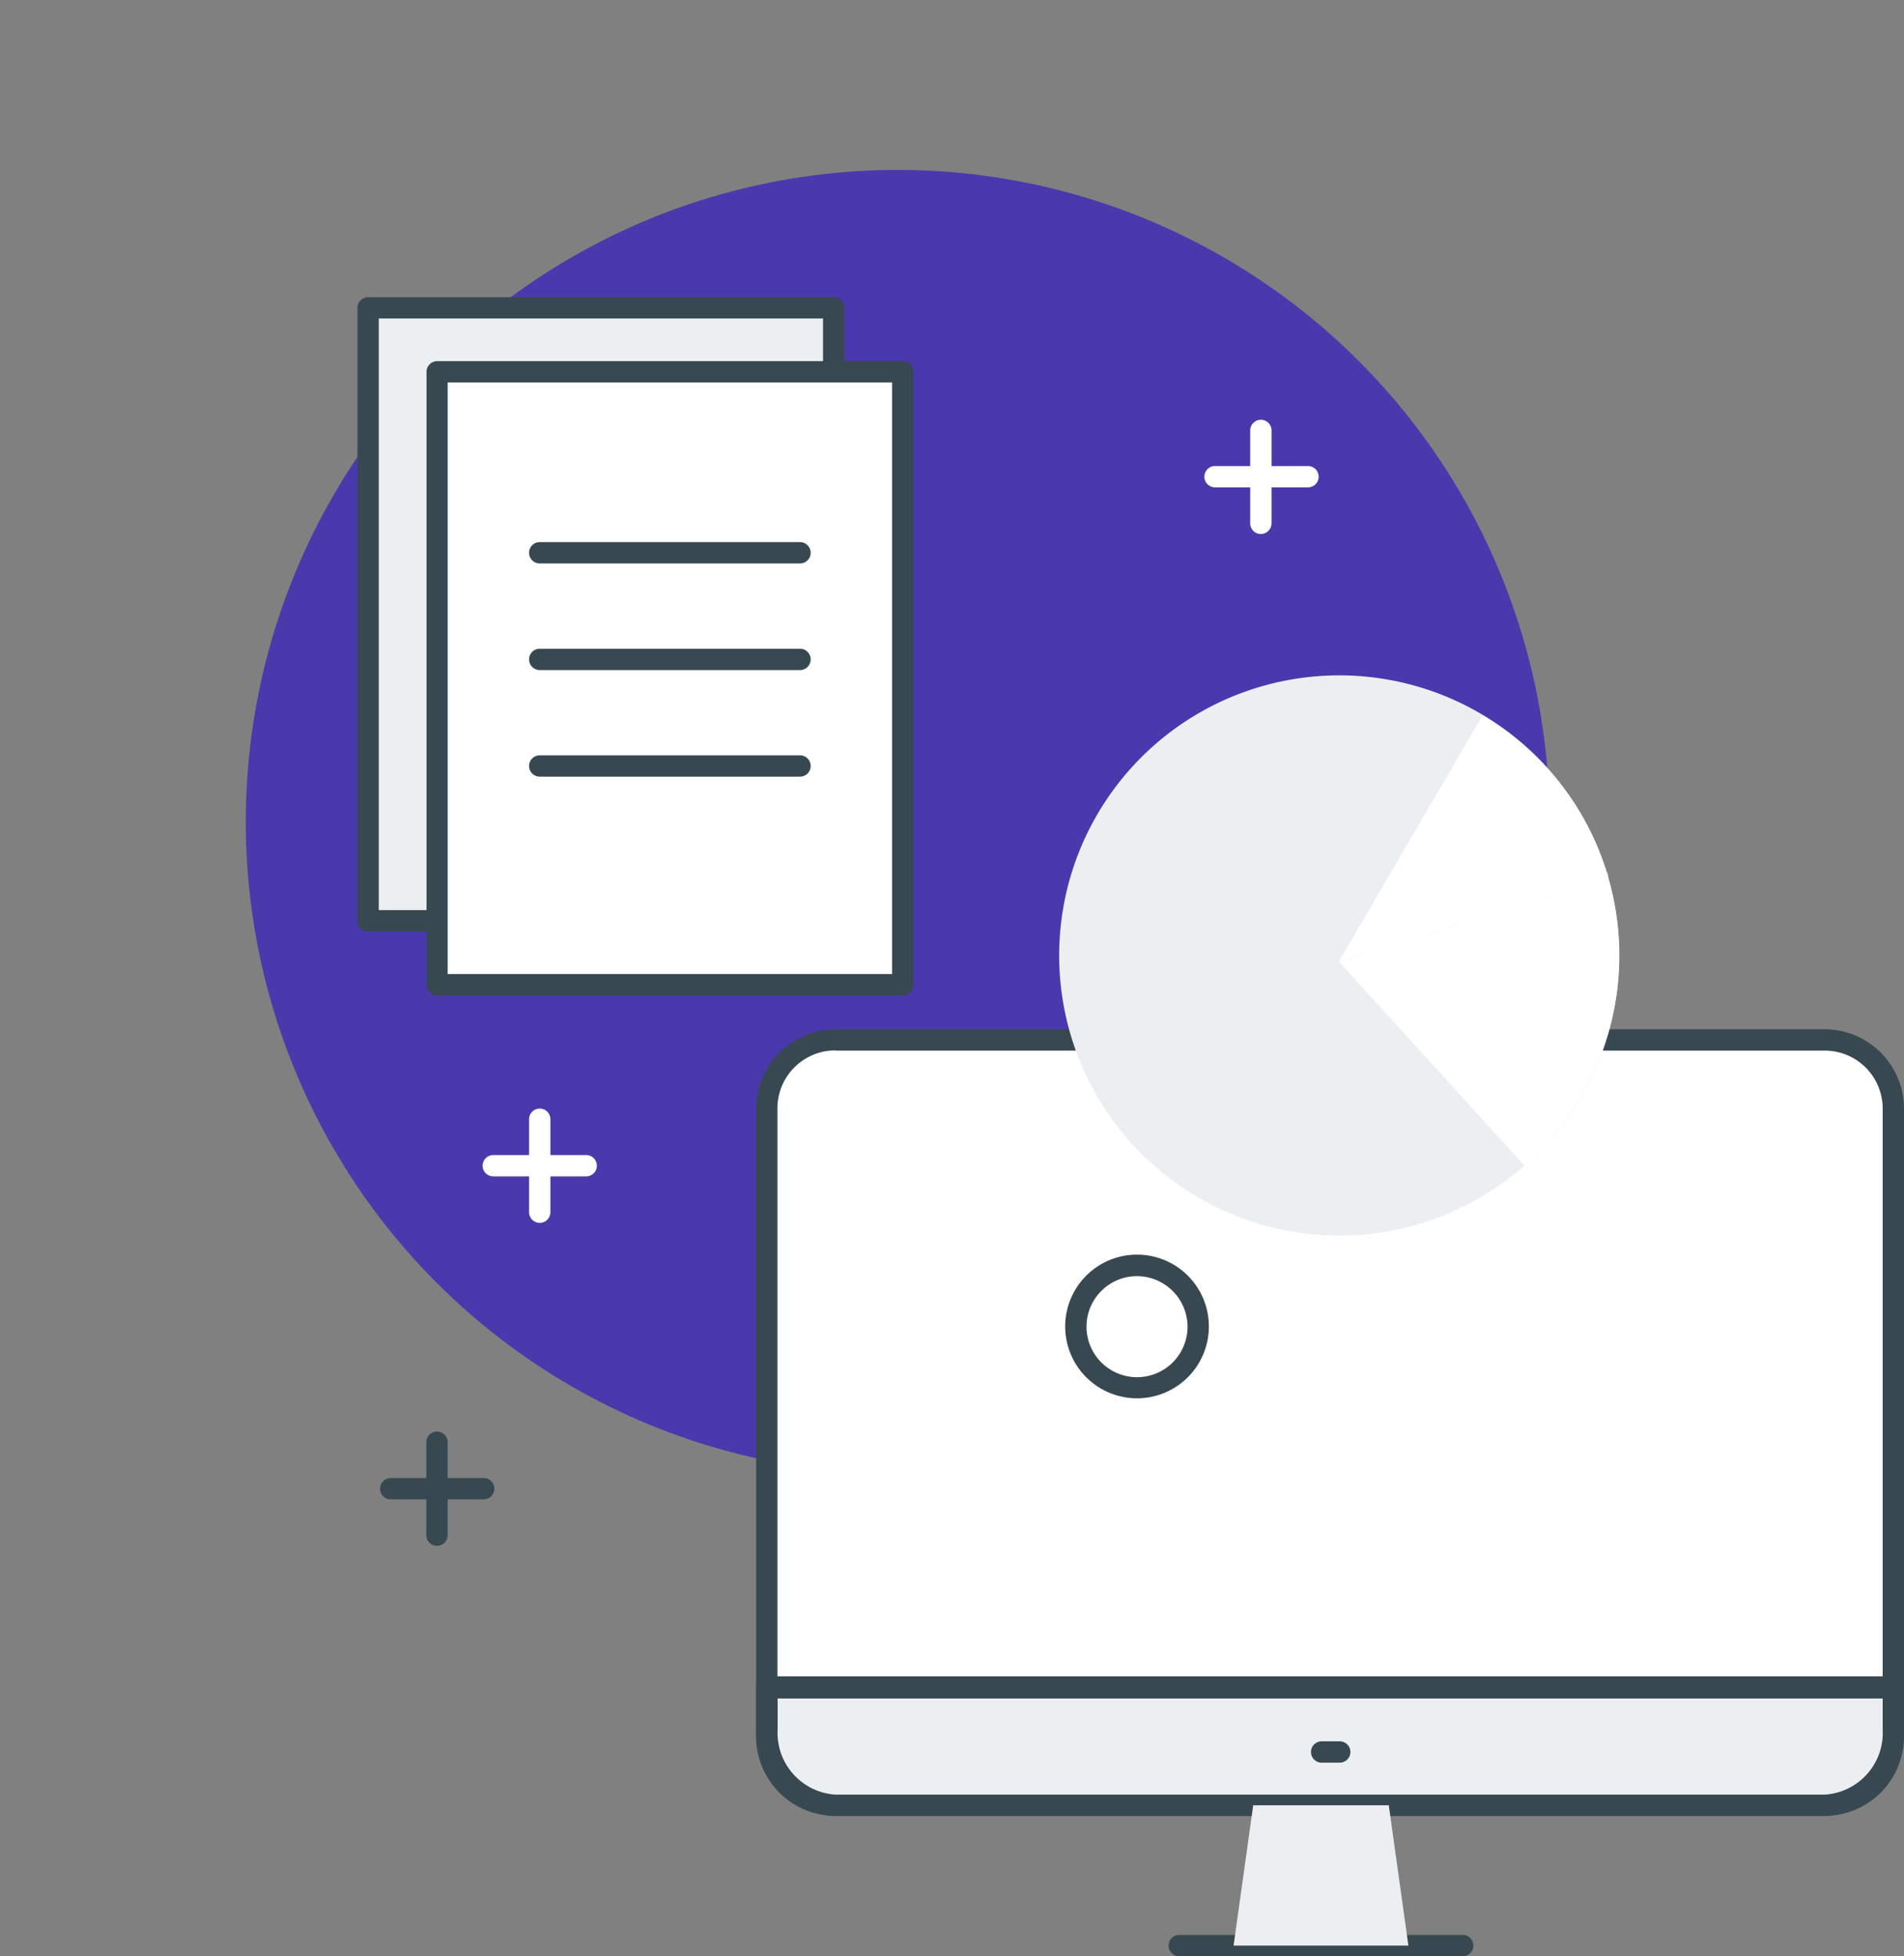 <svg id="Layer_1" data-name="Layer 1" xmlns="http://www.w3.org/2000/svg" viewBox="0 0 89.32 91.76"><rect x="0" y="0" width="89.32" height="91.76" fill="#808080" stroke="none"/><defs><style>.cls-1{fill:#4a39ac;}.cls-2{fill:#eceff2;}.cls-3{fill:#384850;}.cls-4{fill:#fff;}</style></defs><circle class="cls-1" cx="42.11" cy="38.55" r="30.58"/><path class="cls-2" d="M17.27,14.44H39.11V43.19H17.27Z"/><path class="cls-3" d="M39.11,43.69H17.27a.5.5,0,0,1-.5-.5V14.44a.5.5,0,0,1,.5-.5H39.11a.5.5,0,0,1,.5.5V43.19A.5.5,0,0,1,39.11,43.69Zm-21.34-1H38.61V14.94H17.77Z"/><path class="cls-4" d="M20.51,17.44H42.35V46.19H20.51Z"/><path class="cls-3" d="M42.35,46.69H20.51a.5.5,0,0,1-.5-.5V17.44a.5.5,0,0,1,.5-.5H42.35a.5.5,0,0,1,.5.5V46.19A.5.5,0,0,1,42.35,46.69ZM21,45.69H41.85V17.94H21Z"/><path class="cls-4" d="M85.6,48.77A3.22,3.22,0,0,1,88.82,52V81.47a3.22,3.22,0,0,1-3.22,3.22H39.19A3.22,3.22,0,0,1,36,81.47V52a3.22,3.22,0,0,1,3.22-3.22H85.6Z"/><path class="cls-3" d="M85.6,85.18H39.19a3.73,3.73,0,0,1-3.72-3.72V52a3.73,3.73,0,0,1,3.72-3.72H85.6A3.73,3.73,0,0,1,89.32,52V81.46A3.73,3.73,0,0,1,85.6,85.18ZM39.19,49.27A2.72,2.72,0,0,0,36.47,52V81.47a2.72,2.72,0,0,0,2.72,2.72H85.6a2.72,2.72,0,0,0,2.72-2.72V52a2.72,2.72,0,0,0-2.72-2.72H39.19Z"/><path class="cls-3" d="M88.82,80.18H36a.5.5,0,1,1,0-1H88.82a.5.5,0,0,1,0,1Z"/><path class="cls-2" d="M36,81.13a3.4,3.4,0,0,0,3.22,3.55H85.6a3.4,3.4,0,0,0,3.22-3.55v-2H36Z"/><path class="cls-3" d="M85.6,85.18H39.19a3.9,3.9,0,0,1-3.72-4.05v-2a.5.5,0,0,1,.5-.5H88.81a.5.5,0,0,1,.5.5v2A3.89,3.89,0,0,1,85.6,85.18ZM36.48,79.67v1.46a2.9,2.9,0,0,0,2.72,3.05H85.6a2.9,2.9,0,0,0,2.72-3.05V79.67Z"/><path class="cls-3" d="M62.82,82.68H62a.5.5,0,0,1,0-1h.85a.5.5,0,0,1,0,1Z"/><path class="cls-2" d="M75.37,40.9A13.14,13.14,0,1,1,58.9,32.28,13.14,13.14,0,0,1,75.37,40.9Z"/><path class="cls-2" d="M0,0"/><path class="cls-4" d="M75.44,41.17,62.82,45.12l8.69,9.55A13.13,13.13,0,0,0,75.44,41.17Z"/><path class="cls-4" d="M0,0"/><path class="cls-4" d="M75.44,41.17c0-.09,0-.18-.07-.27a13.06,13.06,0,0,0-5.81-7.35L62.8,45.12Z"/><path class="cls-4" d="M0,0"/><path class="cls-3" d="M68.62,91.76H55.32a.5.5,0,0,1,0-1h13.3a.5.5,0,0,1,0,1Z"/><path class="cls-2" d="M66.07,91.26h-8.2l.92-6.58h6.36Z"/><path class="cls-2" d="M0,0"/><path class="cls-3" d="M37.54,26.43H25.32a.5.5,0,0,1,0-1H37.53a.5.5,0,0,1,0,1Z"/><path class="cls-3" d="M37.54,31.43H25.32a.5.5,0,0,1,0-1H37.53a.5.5,0,0,1,0,1Z"/><path class="cls-3" d="M37.54,36.43H25.32a.5.5,0,0,1,0-1H37.53a.5.5,0,0,1,0,1Z"/><path class="cls-4" d="M59.15,25.05a.5.5,0,0,1-.5-.5V20.19a.5.5,0,0,1,1,0v4.36A.51.51,0,0,1,59.15,25.05Z"/><path class="cls-4" d="M61.33,22.86H57a.5.5,0,0,1,0-1h4.36a.5.5,0,0,1,0,1Z"/><path class="cls-4" d="M25.32,57.36a.5.5,0,0,1-.5-.5V52.5a.5.5,0,0,1,1,0v4.36A.5.5,0,0,1,25.32,57.36Z"/><path class="cls-4" d="M27.5,55.18H23.14a.5.5,0,1,1,0-1H27.5a.5.5,0,0,1,.5.5A.5.5,0,0,1,27.5,55.18Z"/><path class="cls-3" d="M20.51,72.51A.5.5,0,0,1,20,72V67.65a.5.5,0,0,1,1,0V72A.5.5,0,0,1,20.51,72.51Z"/><path class="cls-3" d="M22.69,70.33H18.33a.5.5,0,0,1,0-1h4.36a.5.5,0,0,1,0,1Z"/><path class="cls-3" d="M53.34,65.59a3.37,3.37,0,1,1,3.37-3.37A3.37,3.37,0,0,1,53.34,65.59Zm0-5.73a2.37,2.37,0,1,0,2.37,2.37A2.38,2.38,0,0,0,53.34,59.86ZM0,0"/></svg>